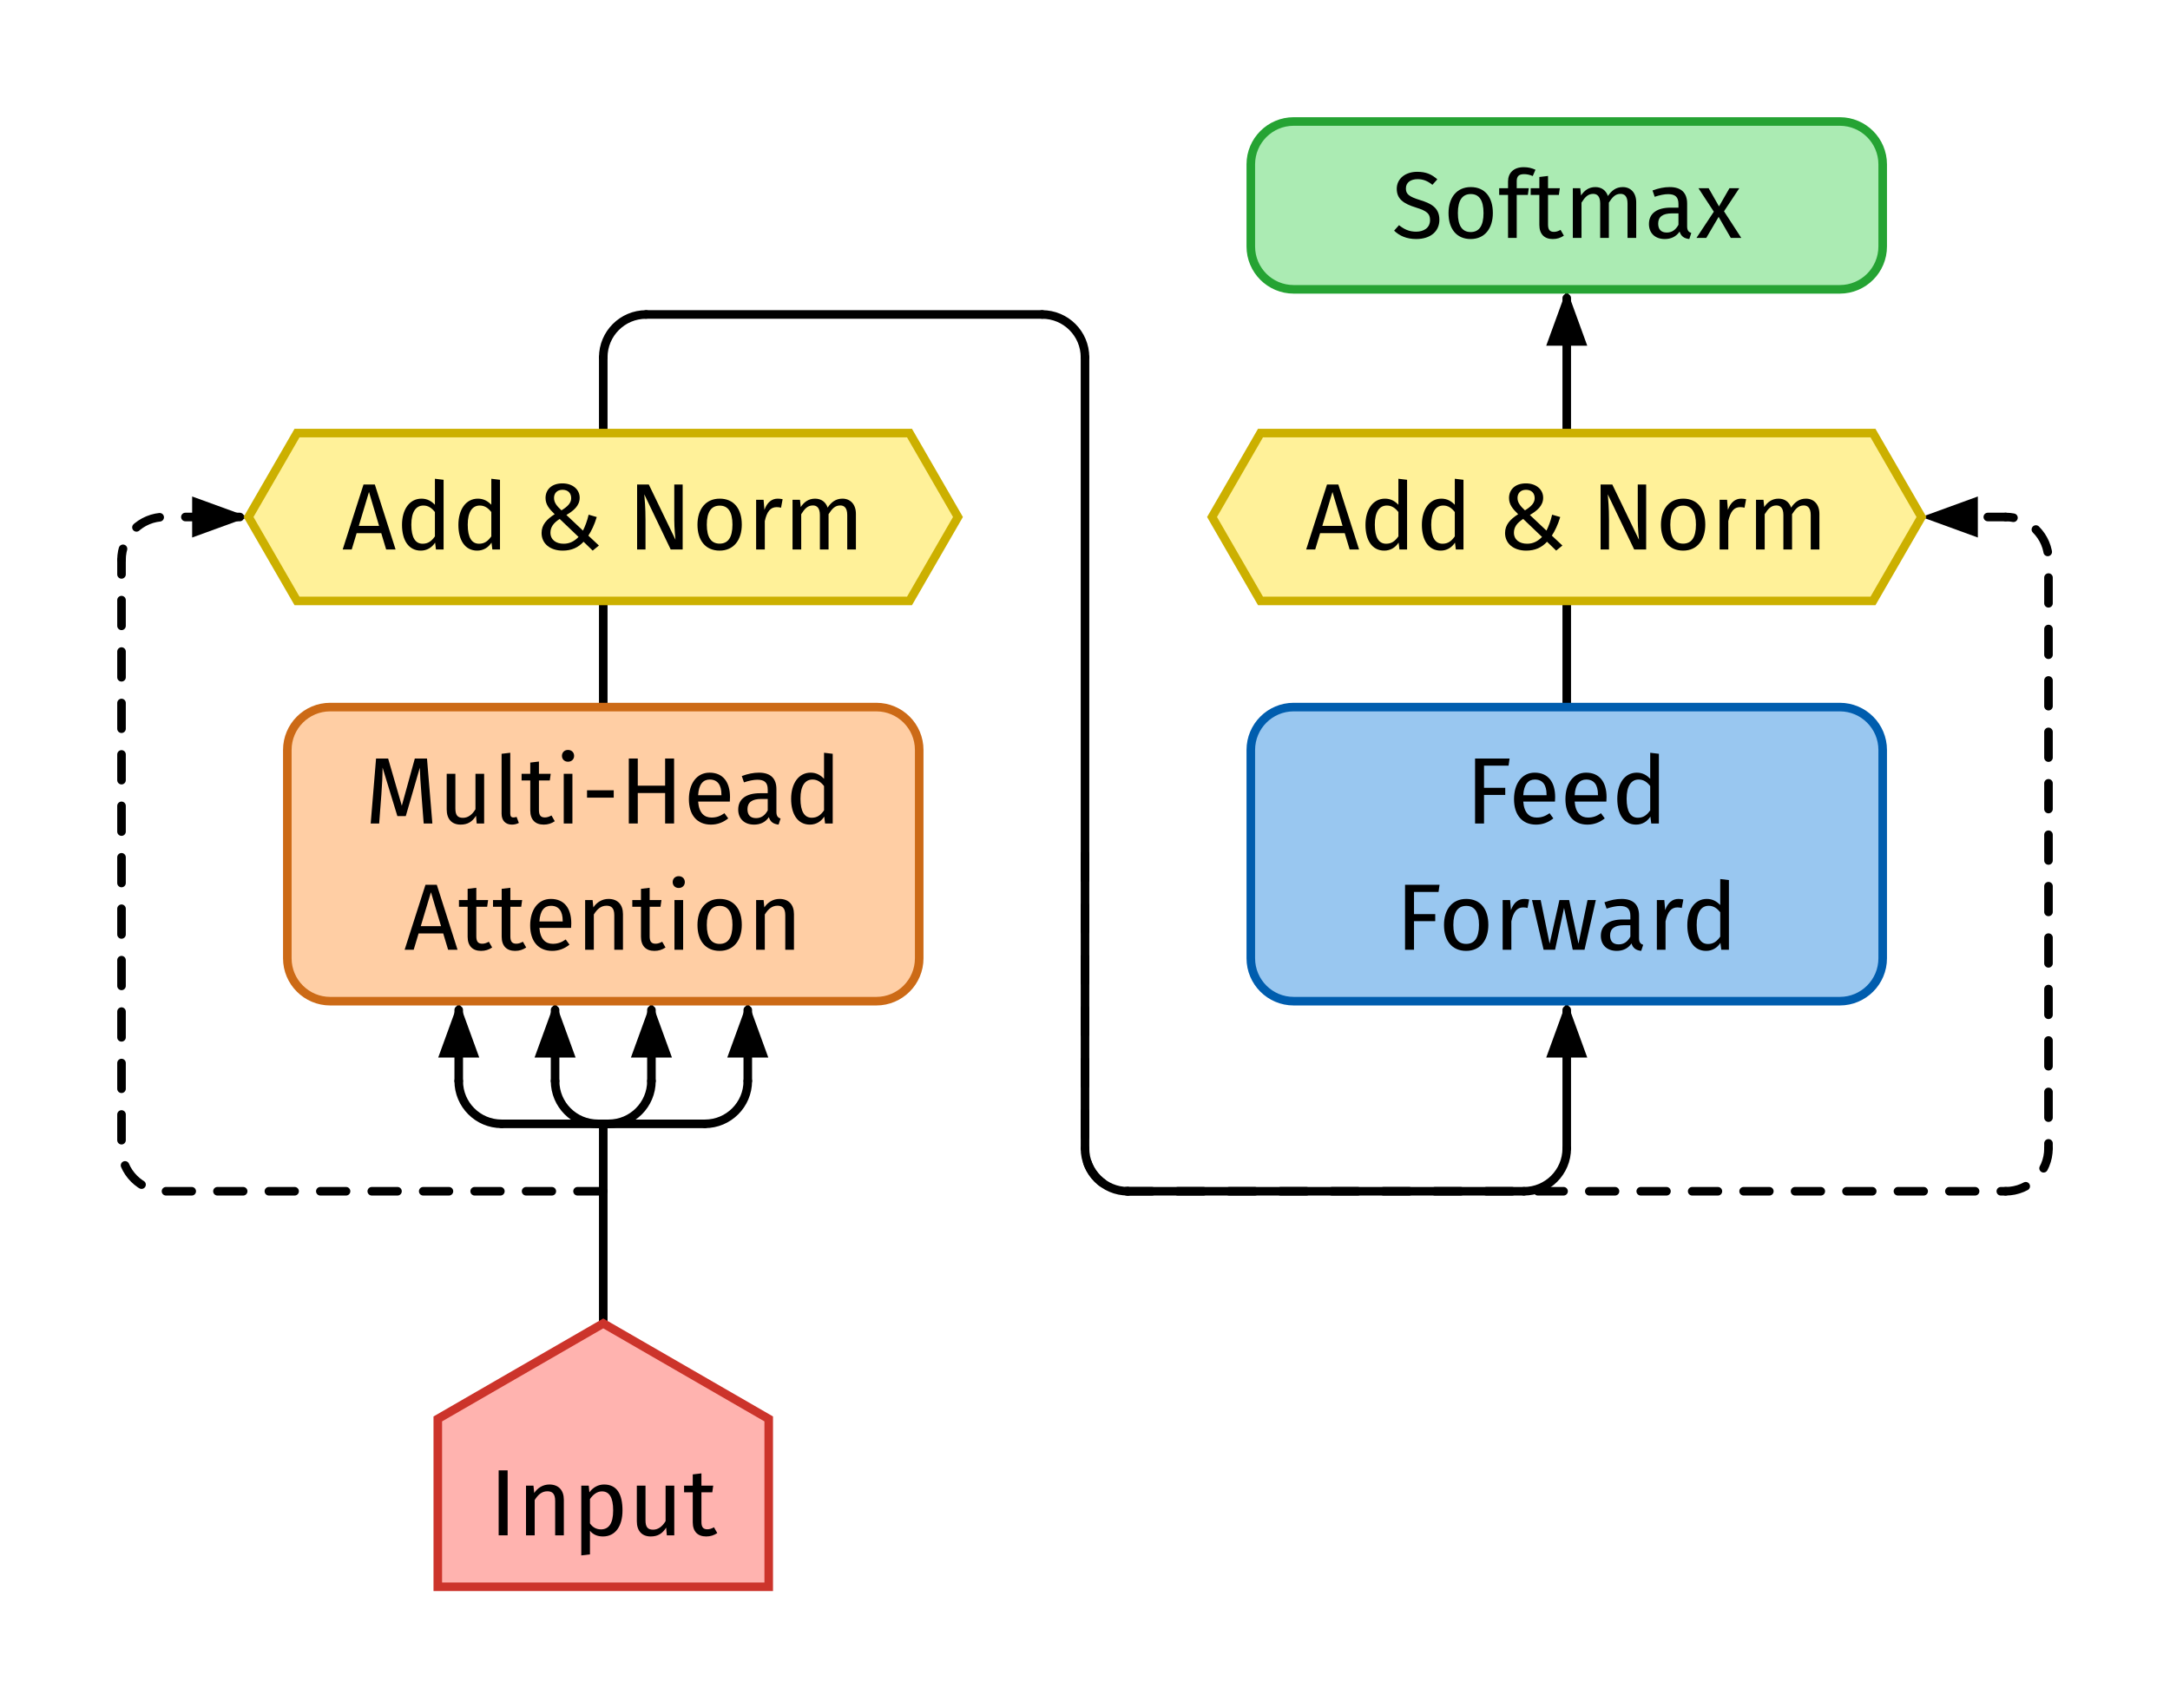 <svg class="typst-doc" viewBox="0 0 253.102 199.273" width="253.102pt" height="199.273pt" xmlns="http://www.w3.org/2000/svg" xmlns:xlink="http://www.w3.org/1999/xlink" xmlns:h5="http://www.w3.org/1999/xhtml">
    <path class="typst-shape" fill="#ffffff" fill-rule="nonzero" d="M 0 0 L 0 199.273 L 253.102 199.273 L 253.102 0 Z "/>
    <g>
        <g transform="translate(14.173 14.173)">
            <g class="typst-group">
                <g>
                    <g transform="translate(0 0)">
                        <g class="typst-group">
                            <g>
                                <g transform="translate(56.189 55.925)">
                                    <path class="typst-shape" fill="none" stroke="#000000" stroke-width="1" stroke-linecap="round" stroke-linejoin="miter" stroke-miterlimit="4" d="M 0 0 C 0 0 0 12.384 0 12.384 "/>
                                </g>
                                <g transform="translate(39.332 111.925)">
                                    <path class="typst-shape" fill="none" stroke="#000000" stroke-width="1" stroke-linecap="round" stroke-linejoin="miter" stroke-miterlimit="4" d="M 5 5 C 2.239 5 0 2.761 0 0 "/>
                                </g>
                                <g transform="translate(44.332 116.925)">
                                    <path class="typst-shape" fill="none" stroke="#000000" stroke-width="1" stroke-linecap="round" stroke-linejoin="miter" stroke-miterlimit="4" d="M 11.857 0 C 11.857 0 0 0 0 0 "/>
                                </g>
                                <g transform="translate(39.332 103.641)">
                                    <path class="typst-shape" fill="none" stroke="#000000" stroke-width="1" stroke-linecap="round" stroke-linejoin="miter" stroke-miterlimit="4" d="M 0 8.284 C 0 8.284 0 0 0 0 "/>
                                </g>
                                <g transform="translate(36.938 102.617)">
                                    <path class="typst-shape" fill="#000000" fill-rule="nonzero" d="M 4.788 6.578 C 4.788 6.578 2.394 0 2.394 0 C 2.394 0 0 6.578 0 6.578 "/>
                                </g>
                                <g transform="translate(50.57 111.925)">
                                    <path class="typst-shape" fill="none" stroke="#000000" stroke-width="1" stroke-linecap="round" stroke-linejoin="miter" stroke-miterlimit="4" d="M 5 5 C 2.239 5 0 2.761 0 0 "/>
                                </g>
                                <g transform="translate(55.57 116.925)">
                                    <path class="typst-shape" fill="none" stroke="#000000" stroke-width="1" stroke-linecap="round" stroke-linejoin="miter" stroke-miterlimit="4" d="M 0.619 0 C 0.619 0 0 0 0 0 "/>
                                </g>
                                <g transform="translate(50.57 103.641)">
                                    <path class="typst-shape" fill="none" stroke="#000000" stroke-width="1" stroke-linecap="round" stroke-linejoin="miter" stroke-miterlimit="4" d="M 0 8.284 C 0 8.284 0 0 0 0 "/>
                                </g>
                                <g transform="translate(48.176 102.617)">
                                    <path class="typst-shape" fill="#000000" fill-rule="nonzero" d="M 4.788 6.578 C 4.788 6.578 2.394 0 2.394 0 C 2.394 0 0 6.578 0 6.578 "/>
                                </g>
                                <g transform="translate(56.808 111.925)">
                                    <path class="typst-shape" fill="none" stroke="#000000" stroke-width="1" stroke-linecap="round" stroke-linejoin="miter" stroke-miterlimit="4" d="M 0 5 C 2.761 5 5 2.761 5 0 "/>
                                </g>
                                <g transform="translate(56.189 116.925)">
                                    <path class="typst-shape" fill="none" stroke="#000000" stroke-width="1" stroke-linecap="round" stroke-linejoin="miter" stroke-miterlimit="4" d="M 0 0 C 0 0 0.619 0 0.619 0 "/>
                                </g>
                                <g transform="translate(61.808 103.641)">
                                    <path class="typst-shape" fill="none" stroke="#000000" stroke-width="1" stroke-linecap="round" stroke-linejoin="miter" stroke-miterlimit="4" d="M 0 8.284 C 0 8.284 0 0 0 0 "/>
                                </g>
                                <g transform="translate(59.414 102.617)">
                                    <path class="typst-shape" fill="#000000" fill-rule="nonzero" d="M 4.788 6.578 C 4.788 6.578 2.394 0 2.394 0 C 2.394 0 0 6.578 0 6.578 "/>
                                </g>
                                <g transform="translate(68.046 111.925)">
                                    <path class="typst-shape" fill="none" stroke="#000000" stroke-width="1" stroke-linecap="round" stroke-linejoin="miter" stroke-miterlimit="4" d="M 0 5 C 2.761 5 5 2.761 5 0 "/>
                                </g>
                                <g transform="translate(56.189 116.925)">
                                    <path class="typst-shape" fill="none" stroke="#000000" stroke-width="1" stroke-linecap="round" stroke-linejoin="miter" stroke-miterlimit="4" d="M 0 0 C 0 0 11.857 0 11.857 0 "/>
                                </g>
                                <g transform="translate(73.046 103.641)">
                                    <path class="typst-shape" fill="none" stroke="#000000" stroke-width="1" stroke-linecap="round" stroke-linejoin="miter" stroke-miterlimit="4" d="M 0 8.284 C 0 8.284 0 0 0 0 "/>
                                </g>
                                <g transform="translate(70.652 102.617)">
                                    <path class="typst-shape" fill="#000000" fill-rule="nonzero" d="M 4.788 6.578 C 4.788 6.578 2.394 0 2.394 0 C 2.394 0 0 6.578 0 6.578 "/>
                                </g>
                                <g transform="translate(56.189 116.925)">
                                    <path class="typst-shape" fill="none" stroke="#000000" stroke-width="1" stroke-linecap="round" stroke-linejoin="miter" stroke-miterlimit="4" d="M 0 0 C 0 0 0 23.28 0 23.28 "/>
                                </g>
                                <g transform="translate(0 119.79)">
                                    <path class="typst-shape" fill="none" stroke="#000000" stroke-width="1" stroke-linecap="round" stroke-linejoin="miter" stroke-miterlimit="4" stroke-dashoffset="51.189" stroke-dasharray="3 3" d="M 5 5 C 2.239 5 0 2.761 0 0 "/>
                                </g>
                                <g transform="translate(5 124.79)">
                                    <path class="typst-shape" fill="none" stroke="#000000" stroke-width="1" stroke-linecap="round" stroke-linejoin="miter" stroke-miterlimit="4" stroke-dashoffset="0" stroke-dasharray="3 3" d="M 51.189 0 C 51.189 0 0 0 0 0 "/>
                                </g>
                                <g transform="translate(0 46.136)">
                                    <path class="typst-shape" fill="none" stroke="#000000" stroke-width="1" stroke-linecap="round" stroke-linejoin="miter" stroke-miterlimit="4" stroke-dashoffset="127.697" stroke-dasharray="3 3" d="M 0 5 C 0 3.674 0.527 2.402 1.464 1.464 C 1.464 1.464 1.464 1.464 1.464 1.464 C 2.402 0.527 3.674 0 5 0 "/>
                                </g>
                                <g transform="translate(0 51.136)">
                                    <path class="typst-shape" fill="none" stroke="#000000" stroke-width="1" stroke-linecap="round" stroke-linejoin="miter" stroke-miterlimit="4" stroke-dashoffset="59.043" stroke-dasharray="3 3" d="M 0 68.654 C 0 68.654 0 0 0 0 "/>
                                </g>
                                <g transform="translate(5 46.136)">
                                    <path class="typst-shape" fill="none" stroke="#000000" stroke-width="1" stroke-linecap="round" stroke-linejoin="miter" stroke-miterlimit="4" stroke-dashoffset="135.551" stroke-dasharray="3 3" d="M 0 0 C 0 0 8.794 0 8.794 0 "/>
                                </g>
                                <g transform="translate(8.239 43.742)">
                                    <path class="typst-shape" fill="#000000" fill-rule="nonzero" d="M 0 4.788 C 0 4.788 6.578 2.394 6.578 2.394 C 6.578 2.394 0 0 0 0 "/>
                                </g>
                                <g transform="translate(56.189 22.511)">
                                    <path class="typst-shape" fill="none" stroke="#000000" stroke-width="1" stroke-linecap="round" stroke-linejoin="miter" stroke-miterlimit="4" d="M 0 5 C 0 2.239 2.239 0 5 0 "/>
                                </g>
                                <g transform="translate(56.189 27.511)">
                                    <path class="typst-shape" fill="none" stroke="#000000" stroke-width="1" stroke-linecap="round" stroke-linejoin="miter" stroke-miterlimit="4" d="M 0 8.836 C 0 8.836 0 0 0 0 "/>
                                </g>
                                <g transform="translate(107.378 22.511)">
                                    <path class="typst-shape" fill="none" stroke="#000000" stroke-width="1" stroke-linecap="round" stroke-linejoin="miter" stroke-miterlimit="4" d="M 0 0 C 2.761 0 5 2.239 5 5 "/>
                                </g>
                                <g transform="translate(61.189 22.511)">
                                    <path class="typst-shape" fill="none" stroke="#000000" stroke-width="1" stroke-linecap="round" stroke-linejoin="miter" stroke-miterlimit="4" d="M 0 0 C 0 0 46.189 0 46.189 0 "/>
                                </g>
                                <g transform="translate(112.378 119.79)">
                                    <path class="typst-shape" fill="none" stroke="#000000" stroke-width="1" stroke-linecap="round" stroke-linejoin="miter" stroke-miterlimit="4" d="M 0 0 C 0 2.761 2.239 5 5 5 "/>
                                </g>
                                <g transform="translate(112.378 27.511)">
                                    <path class="typst-shape" fill="none" stroke="#000000" stroke-width="1" stroke-linecap="round" stroke-linejoin="miter" stroke-miterlimit="4" d="M 0 0 C 0 0 0 92.28 0 92.28 "/>
                                </g>
                                <g transform="translate(163.567 119.79)">
                                    <path class="typst-shape" fill="none" stroke="#000000" stroke-width="1" stroke-linecap="round" stroke-linejoin="miter" stroke-miterlimit="4" d="M 0 5 C 2.761 5 5 2.761 5 0 "/>
                                </g>
                                <g transform="translate(117.378 124.79)">
                                    <path class="typst-shape" fill="none" stroke="#000000" stroke-width="1" stroke-linecap="round" stroke-linejoin="miter" stroke-miterlimit="4" d="M 0 0 C 0 0 46.189 0 46.189 0 "/>
                                </g>
                                <g transform="translate(168.567 103.641)">
                                    <path class="typst-shape" fill="none" stroke="#000000" stroke-width="1" stroke-linecap="round" stroke-linejoin="miter" stroke-miterlimit="4" d="M 0 16.15 C 0 16.15 0 0 0 0 "/>
                                </g>
                                <g transform="translate(166.173 102.617)">
                                    <path class="typst-shape" fill="#000000" fill-rule="nonzero" d="M 4.788 6.578 C 4.788 6.578 2.394 0 2.394 0 C 2.394 0 0 6.578 0 6.578 "/>
                                </g>
                                <g transform="translate(112.378 119.79)">
                                    <path class="typst-shape" fill="none" stroke="#000000" stroke-width="1" stroke-linecap="round" stroke-linejoin="miter" stroke-miterlimit="4" stroke-dashoffset="34.327" stroke-dasharray="3 3" d="M 0 0 C 0 2.761 2.239 5 5 5 "/>
                                </g>
                                <g transform="translate(112.378 85.463)">
                                    <path class="typst-shape" fill="none" stroke="#000000" stroke-width="1" stroke-linecap="round" stroke-linejoin="miter" stroke-miterlimit="4" stroke-dashoffset="0" stroke-dasharray="3 3" d="M 0 0 C 0 0 0 34.327 0 34.327 "/>
                                </g>
                                <g transform="translate(219.756 119.79)">
                                    <path class="typst-shape" fill="none" stroke="#000000" stroke-width="1" stroke-linecap="round" stroke-linejoin="miter" stroke-miterlimit="4" stroke-dashoffset="144.559" stroke-dasharray="3 3" d="M 0 5 C 2.761 5 5 2.761 5 0 "/>
                                </g>
                                <g transform="translate(117.378 124.79)">
                                    <path class="typst-shape" fill="none" stroke="#000000" stroke-width="1" stroke-linecap="round" stroke-linejoin="miter" stroke-miterlimit="4" stroke-dashoffset="42.181" stroke-dasharray="3 3" d="M 0 0 C 0 0 102.378 0 102.378 0 "/>
                                </g>
                                <g transform="translate(219.756 46.136)">
                                    <path class="typst-shape" fill="none" stroke="#000000" stroke-width="1" stroke-linecap="round" stroke-linejoin="miter" stroke-miterlimit="4" stroke-dashoffset="221.068" stroke-dasharray="3 3" d="M 5 5 C 5 2.239 2.761 0 0 0 "/>
                                </g>
                                <g transform="translate(224.756 51.136)">
                                    <path class="typst-shape" fill="none" stroke="#000000" stroke-width="1" stroke-linecap="round" stroke-linejoin="miter" stroke-miterlimit="4" stroke-dashoffset="152.413" stroke-dasharray="3 3" d="M 0 68.654 C 0 68.654 0 0 0 0 "/>
                                </g>
                                <g transform="translate(210.962 46.136)">
                                    <path class="typst-shape" fill="none" stroke="#000000" stroke-width="1" stroke-linecap="round" stroke-linejoin="miter" stroke-miterlimit="4" stroke-dashoffset="228.922" stroke-dasharray="3 3" d="M 8.794 0 C 8.794 0 0 0 0 0 "/>
                                </g>
                                <g transform="translate(209.939 43.742)">
                                    <path class="typst-shape" fill="#000000" fill-rule="nonzero" d="M 6.578 0 C 6.578 0 0 2.394 0 2.394 C 0 2.394 6.578 4.788 6.578 4.788 "/>
                                </g>
                                <g transform="translate(168.567 20.602)">
                                    <path class="typst-shape" fill="none" stroke="#000000" stroke-width="1" stroke-linecap="round" stroke-linejoin="miter" stroke-miterlimit="4" d="M 0 0 C 0 0 0 15.744 0 15.744 "/>
                                </g>
                                <g transform="translate(166.173 19.579)">
                                    <path class="typst-shape" fill="#000000" fill-rule="nonzero" d="M 0 6.578 C 0 6.578 2.394 0 2.394 0 C 2.394 0 4.788 6.578 4.788 6.578 "/>
                                </g>
                                <g transform="translate(168.567 55.925)">
                                    <path class="typst-shape" fill="none" stroke="#000000" stroke-width="1" stroke-linecap="round" stroke-linejoin="miter" stroke-miterlimit="4" d="M 0 0 C 0 0 0 12.384 0 12.384 "/>
                                </g>
                                <g transform="translate(14.817 36.346)">
                                    <path class="typst-shape" fill="#fff199" fill-rule="nonzero" stroke="#ccb000" stroke-width="1" stroke-linecap="butt" stroke-linejoin="miter" stroke-miterlimit="4" d="M 77.092 19.579 C 77.092 19.579 82.744 9.79 82.744 9.79 C 82.744 9.79 77.092 0 77.092 0 C 77.092 0 5.652 0 5.652 0 C 5.652 0 0 9.79 0 9.79 C 0 9.79 5.652 19.579 5.652 19.579 C 5.652 19.579 5.652 19.579 5.652 19.579 C 5.652 19.579 77.092 19.579 77.092 19.579 C 77.092 19.579 77.092 19.579 77.092 19.579 Z "/>
                                </g>
                                <g transform="translate(25.339 42.346)">
                                    <g class="typst-group">
                                        <g>
                                            <g transform="translate(0 0)">
                                                <g class="typst-group">
                                                    <g>
                                                        <g transform="translate(0 0)">
                                                            <g class="typst-group">
                                                                <g>
                                                                    <g transform="translate(0.391 7.579)">
                                                                        <g class="typst-text" transform="scale(1, -1)">
                                                                            <use xlink:href="#g9720B2EDC03D59EE099D6647ABD7FC84" x="0" fill="#000000" fill-rule="nonzero"/>
                                                                            <use xlink:href="#gE14CA8A5BFE63036A56A1AAD9E772DB8" x="6.303" fill="#000000" fill-rule="nonzero"/>
                                                                            <use xlink:href="#gE14CA8A5BFE63036A56A1AAD9E772DB8" x="12.881" fill="#000000" fill-rule="nonzero"/>
                                                                            <use xlink:href="#gF9E7AED213AA75013828AC9BF53BF0D1" x="22.374" fill="#000000" fill-rule="nonzero"/>
                                                                            <use xlink:href="#g8CE01C4F405ADD323F8397C0713A6EBE" x="33.308" fill="#000000" fill-rule="nonzero"/>
                                                                            <use xlink:href="#gA844646DDD7D0CA7547811232615A905" x="40.821" fill="#000000" fill-rule="nonzero"/>
                                                                            <use xlink:href="#g9306FD1BD243930D393C80868F202416" x="47.245" fill="#000000" fill-rule="nonzero"/>
                                                                            <use xlink:href="#g34343F52C3267DC5378CED6C96F724E2" x="51.491" fill="#000000" fill-rule="nonzero"/>
                                                                        </g>
                                                                    </g>
                                                                </g>
                                                            </g>
                                                        </g>
                                                    </g>
                                                </g>
                                            </g>
                                        </g>
                                    </g>
                                </g>
                                <g transform="translate(19.339 68.309)">
                                    <path class="typst-shape" fill="#ffcea4" fill-rule="nonzero" stroke="#cc6a16" stroke-width="1" stroke-linecap="butt" stroke-linejoin="miter" stroke-miterlimit="4" d="M 5 0 C 2.241 0 0 2.241 0 5 C 0 5 0 5 0 5 C 0 5 0 29.308 0 29.308 C 0 29.308 0 29.308 0 29.308 C 0 32.067 2.241 34.308 5 34.308 C 5 34.308 5 34.308 5 34.308 C 5 34.308 68.701 34.308 68.701 34.308 C 68.701 34.308 68.701 34.308 68.701 34.308 C 71.46 34.308 73.701 32.067 73.701 29.308 C 73.701 29.308 73.701 29.308 73.701 29.308 C 73.701 29.308 73.701 5 73.701 5 C 73.701 5 73.701 5 73.701 5 C 73.701 2.241 71.46 0 68.701 0 C 68.701 0 68.701 0 68.701 0 C 68.701 0 5 0 5 0 C 5 0 5 0 5 0 Z "/>
                                </g>
                                <g transform="translate(25.339 74.309)">
                                    <g class="typst-group">
                                        <g>
                                            <g transform="translate(0 0)">
                                                <g class="typst-group">
                                                    <g>
                                                        <g transform="translate(0 0)">
                                                            <g class="typst-group">
                                                                <g>
                                                                    <g transform="translate(3.042 7.579)">
                                                                        <g class="typst-text" transform="scale(1, -1)">
                                                                            <use xlink:href="#g8A11FAC146229AEE015CAC921F5DDD1A" x="0" fill="#000000" fill-rule="nonzero"/>
                                                                            <use xlink:href="#g6D6895DDA0E5D49E9B03212B87126DD0" x="8.558" fill="#000000" fill-rule="nonzero"/>
                                                                            <use xlink:href="#g2A271329B66F147CB5AA6679A60C3C33" x="14.96" fill="#000000" fill-rule="nonzero"/>
                                                                            <use xlink:href="#gF6A6A6280525C0F5021A55F3617DCC8B" x="18.183" fill="#000000" fill-rule="nonzero"/>
                                                                            <use xlink:href="#g3D28043463C34B93E9E490E381CDA4BC" x="22.154" fill="#000000" fill-rule="nonzero"/>
                                                                            <use xlink:href="#gF6E5A007727FC2AA00FEF30C7A1112E" x="25.256" fill="#000000" fill-rule="nonzero"/>
                                                                            <use xlink:href="#g2B687C5F842E00BF250E3BBEA14B93AE" x="29.689" fill="#000000" fill-rule="nonzero"/>
                                                                            <use xlink:href="#g526D5E54B67A66907EAA06FA97396943" x="37.169" fill="#000000" fill-rule="nonzero"/>
                                                                            <use xlink:href="#g890C8C9A2CB1F726FE7E304DD19A7B06" x="43.054" fill="#000000" fill-rule="nonzero"/>
                                                                            <use xlink:href="#gE14CA8A5BFE63036A56A1AAD9E772DB8" x="49.038" fill="#000000" fill-rule="nonzero"/>
                                                                        </g>
                                                                    </g>
                                                                    <g transform="translate(7.618 22.308)">
                                                                        <g class="typst-text" transform="scale(1, -1)">
                                                                            <use xlink:href="#g9720B2EDC03D59EE099D6647ABD7FC84" x="0" fill="#000000" fill-rule="nonzero"/>
                                                                            <use xlink:href="#gF6A6A6280525C0F5021A55F3617DCC8B" x="6.303" fill="#000000" fill-rule="nonzero"/>
                                                                            <use xlink:href="#gF6A6A6280525C0F5021A55F3617DCC8B" x="10.274" fill="#000000" fill-rule="nonzero"/>
                                                                            <use xlink:href="#g526D5E54B67A66907EAA06FA97396943" x="14.08" fill="#000000" fill-rule="nonzero"/>
                                                                            <use xlink:href="#gAA7C19AAF5B3F6C73001CF7822315201" x="20.075" fill="#000000" fill-rule="nonzero"/>
                                                                            <use xlink:href="#gF6A6A6280525C0F5021A55F3617DCC8B" x="26.521" fill="#000000" fill-rule="nonzero"/>
                                                                            <use xlink:href="#g3D28043463C34B93E9E490E381CDA4BC" x="30.492" fill="#000000" fill-rule="nonzero"/>
                                                                            <use xlink:href="#gA844646DDD7D0CA7547811232615A905" x="33.594" fill="#000000" fill-rule="nonzero"/>
                                                                            <use xlink:href="#gAA7C19AAF5B3F6C73001CF7822315201" x="40.018" fill="#000000" fill-rule="nonzero"/>
                                                                        </g>
                                                                    </g>
                                                                </g>
                                                            </g>
                                                        </g>
                                                    </g>
                                                </g>
                                            </g>
                                        </g>
                                    </g>
                                </g>
                                <g transform="translate(36.89 140.205)">
                                    <path class="typst-shape" fill="#ffb3af" fill-rule="nonzero" stroke="#cc342b" stroke-width="1" stroke-linecap="butt" stroke-linejoin="miter" stroke-miterlimit="4" d="M 0 30.721 C 0 30.721 0 11.142 0 11.142 C 0 11.142 19.299 0 19.299 0 C 19.299 0 38.598 11.142 38.598 11.142 C 38.598 11.142 38.598 30.721 38.598 30.721 C 38.598 30.721 38.598 30.721 38.598 30.721 C 38.598 30.721 0 30.721 0 30.721 C 0 30.721 0 30.721 0 30.721 Z "/>
                                </g>
                                <g transform="translate(42.89 157.347)">
                                    <g class="typst-group">
                                        <g>
                                            <g transform="translate(0 0)">
                                                <g class="typst-group">
                                                    <g>
                                                        <g transform="translate(0 0)">
                                                            <g class="typst-group">
                                                                <g>
                                                                    <g transform="translate(-0 7.579)">
                                                                        <g class="typst-text" transform="scale(1, -1)">
                                                                            <use xlink:href="#g39E04F16650712C136C76AE689989094" x="0" fill="#000000" fill-rule="nonzero"/>
                                                                            <use xlink:href="#gAA7C19AAF5B3F6C73001CF7822315201" x="3.245" fill="#000000" fill-rule="nonzero"/>
                                                                            <use xlink:href="#g80BDDF2018B9DDF5C437ADB1ECC35FF7" x="9.691" fill="#000000" fill-rule="nonzero"/>
                                                                            <use xlink:href="#g6D6895DDA0E5D49E9B03212B87126DD0" x="16.225" fill="#000000" fill-rule="nonzero"/>
                                                                            <use xlink:href="#gF6A6A6280525C0F5021A55F3617DCC8B" x="22.627" fill="#000000" fill-rule="nonzero"/>
                                                                        </g>
                                                                    </g>
                                                                </g>
                                                            </g>
                                                        </g>
                                                    </g>
                                                </g>
                                            </g>
                                        </g>
                                    </g>
                                </g>
                                <g transform="translate(131.717 0)">
                                    <path class="typst-shape" fill="#abebb3" fill-rule="nonzero" stroke="#25a333" stroke-width="1" stroke-linecap="butt" stroke-linejoin="miter" stroke-miterlimit="4" d="M 5 0 C 2.241 0 0 2.241 0 5 C 0 5 0 5 0 5 C 0 5 0 14.579 0 14.579 C 0 14.579 0 14.579 0 14.579 C 0 17.338 2.241 19.579 5 19.579 C 5 19.579 5 19.579 5 19.579 C 5 19.579 68.701 19.579 68.701 19.579 C 68.701 19.579 68.701 19.579 68.701 19.579 C 71.46 19.579 73.701 17.338 73.701 14.579 C 73.701 14.579 73.701 14.579 73.701 14.579 C 73.701 14.579 73.701 5 73.701 5 C 73.701 5 73.701 5 73.701 5 C 73.701 2.241 71.46 0 68.701 0 C 68.701 0 68.701 0 68.701 0 C 68.701 0 5 0 5 0 C 5 0 5 0 5 0 Z "/>
                                </g>
                                <g transform="translate(137.717 6)">
                                    <g class="typst-group">
                                        <g>
                                            <g transform="translate(0 0)">
                                                <g class="typst-group">
                                                    <g>
                                                        <g transform="translate(0 0)">
                                                            <g class="typst-group">
                                                                <g>
                                                                    <g transform="translate(10.44 7.579)">
                                                                        <g class="typst-text" transform="scale(1, -1)">
                                                                            <use xlink:href="#g3AF139B3CAA5E1B18233255C5FAD5CFE" x="0" fill="#000000" fill-rule="nonzero"/>
                                                                            <use xlink:href="#gA844646DDD7D0CA7547811232615A905" x="5.995" fill="#000000" fill-rule="nonzero"/>
                                                                            <use xlink:href="#gC3B9692137CCF9717C3AED50A2E2BB72" x="12.419" fill="#000000" fill-rule="nonzero"/>
                                                                            <use xlink:href="#gF6A6A6280525C0F5021A55F3617DCC8B" x="16.104" fill="#000000" fill-rule="nonzero"/>
                                                                            <use xlink:href="#g34343F52C3267DC5378CED6C96F724E2" x="20.075" fill="#000000" fill-rule="nonzero"/>
                                                                            <use xlink:href="#g890C8C9A2CB1F726FE7E304DD19A7B06" x="29.502" fill="#000000" fill-rule="nonzero"/>
                                                                            <use xlink:href="#gE116AAD156528598CC6D5FF42DA8BBC5" x="35.486" fill="#000000" fill-rule="nonzero"/>
                                                                        </g>
                                                                    </g>
                                                                </g>
                                                            </g>
                                                        </g>
                                                    </g>
                                                </g>
                                            </g>
                                        </g>
                                    </g>
                                </g>
                                <g transform="translate(127.195 36.346)">
                                    <path class="typst-shape" fill="#fff199" fill-rule="nonzero" stroke="#ccb000" stroke-width="1" stroke-linecap="butt" stroke-linejoin="miter" stroke-miterlimit="4" d="M 77.092 19.579 C 77.092 19.579 82.744 9.79 82.744 9.79 C 82.744 9.79 77.092 0 77.092 0 C 77.092 0 5.652 0 5.652 0 C 5.652 0 0 9.79 0 9.79 C 0 9.79 5.652 19.579 5.652 19.579 C 5.652 19.579 5.652 19.579 5.652 19.579 C 5.652 19.579 77.092 19.579 77.092 19.579 C 77.092 19.579 77.092 19.579 77.092 19.579 Z "/>
                                </g>
                                <g transform="translate(137.717 42.346)">
                                    <g class="typst-group">
                                        <g>
                                            <g transform="translate(0 0)">
                                                <g class="typst-group">
                                                    <g>
                                                        <g transform="translate(0 0)">
                                                            <g class="typst-group">
                                                                <g>
                                                                    <g transform="translate(0.391 7.579)">
                                                                        <g class="typst-text" transform="scale(1, -1)">
                                                                            <use xlink:href="#g9720B2EDC03D59EE099D6647ABD7FC84" x="0" fill="#000000" fill-rule="nonzero"/>
                                                                            <use xlink:href="#gE14CA8A5BFE63036A56A1AAD9E772DB8" x="6.303" fill="#000000" fill-rule="nonzero"/>
                                                                            <use xlink:href="#gE14CA8A5BFE63036A56A1AAD9E772DB8" x="12.881" fill="#000000" fill-rule="nonzero"/>
                                                                            <use xlink:href="#gF9E7AED213AA75013828AC9BF53BF0D1" x="22.374" fill="#000000" fill-rule="nonzero"/>
                                                                            <use xlink:href="#g8CE01C4F405ADD323F8397C0713A6EBE" x="33.308" fill="#000000" fill-rule="nonzero"/>
                                                                            <use xlink:href="#gA844646DDD7D0CA7547811232615A905" x="40.821" fill="#000000" fill-rule="nonzero"/>
                                                                            <use xlink:href="#g9306FD1BD243930D393C80868F202416" x="47.245" fill="#000000" fill-rule="nonzero"/>
                                                                            <use xlink:href="#g34343F52C3267DC5378CED6C96F724E2" x="51.491" fill="#000000" fill-rule="nonzero"/>
                                                                        </g>
                                                                    </g>
                                                                </g>
                                                            </g>
                                                        </g>
                                                    </g>
                                                </g>
                                            </g>
                                        </g>
                                    </g>
                                </g>
                                <g transform="translate(131.717 68.309)">
                                    <path class="typst-shape" fill="#99c7f0" fill-rule="nonzero" stroke="#005dae" stroke-width="1" stroke-linecap="butt" stroke-linejoin="miter" stroke-miterlimit="4" d="M 5 0 C 2.241 0 0 2.241 0 5 C 0 5 0 5 0 5 C 0 5 0 29.308 0 29.308 C 0 29.308 0 29.308 0 29.308 C 0 32.067 2.241 34.308 5 34.308 C 5 34.308 5 34.308 5 34.308 C 5 34.308 68.701 34.308 68.701 34.308 C 68.701 34.308 68.701 34.308 68.701 34.308 C 71.46 34.308 73.701 32.067 73.701 29.308 C 73.701 29.308 73.701 29.308 73.701 29.308 C 73.701 29.308 73.701 5 73.701 5 C 73.701 5 73.701 5 73.701 5 C 73.701 2.241 71.46 0 68.701 0 C 68.701 0 68.701 0 68.701 0 C 68.701 0 5 0 5 0 C 5 0 5 0 5 0 Z "/>
                                </g>
                                <g transform="translate(137.717 74.309)">
                                    <g class="typst-group">
                                        <g>
                                            <g transform="translate(0 0)">
                                                <g class="typst-group">
                                                    <g>
                                                        <g transform="translate(0 0)">
                                                            <g class="typst-group">
                                                                <g>
                                                                    <g transform="translate(19.058 7.579)">
                                                                        <g class="typst-text" transform="scale(1, -1)">
                                                                            <use xlink:href="#g8A29E8F8AB020939929FC8B84CBBA8E2" x="0" fill="#000000" fill-rule="nonzero"/>
                                                                            <use xlink:href="#g526D5E54B67A66907EAA06FA97396943" x="5.016" fill="#000000" fill-rule="nonzero"/>
                                                                            <use xlink:href="#g526D5E54B67A66907EAA06FA97396943" x="11.011" fill="#000000" fill-rule="nonzero"/>
                                                                            <use xlink:href="#gE14CA8A5BFE63036A56A1AAD9E772DB8" x="17.006" fill="#000000" fill-rule="nonzero"/>
                                                                        </g>
                                                                    </g>
                                                                    <g transform="translate(10.891 22.308)">
                                                                        <g class="typst-text" transform="scale(1, -1)">
                                                                            <use xlink:href="#g8A29E8F8AB020939929FC8B84CBBA8E2" x="0" fill="#000000" fill-rule="nonzero"/>
                                                                            <use xlink:href="#gA844646DDD7D0CA7547811232615A905" x="5.016" fill="#000000" fill-rule="nonzero"/>
                                                                            <use xlink:href="#g9306FD1BD243930D393C80868F202416" x="11.44" fill="#000000" fill-rule="nonzero"/>
                                                                            <use xlink:href="#g7D90E28BBF34C67CAFEE71AF298A1879" x="15.686" fill="#000000" fill-rule="nonzero"/>
                                                                            <use xlink:href="#g890C8C9A2CB1F726FE7E304DD19A7B06" x="23.441" fill="#000000" fill-rule="nonzero"/>
                                                                            <use xlink:href="#g9306FD1BD243930D393C80868F202416" x="29.425" fill="#000000" fill-rule="nonzero"/>
                                                                            <use xlink:href="#gE14CA8A5BFE63036A56A1AAD9E772DB8" x="33.341" fill="#000000" fill-rule="nonzero"/>
                                                                        </g>
                                                                    </g>
                                                                </g>
                                                            </g>
                                                        </g>
                                                    </g>
                                                </g>
                                            </g>
                                        </g>
                                    </g>
                                </g>
                            </g>
                        </g>
                    </g>
                </g>
            </g>
        </g>
    </g>
    <defs id="glyph">
        <symbol id="g9720B2EDC03D59EE099D6647ABD7FC84" overflow="visible">
            <path d="M 5.137 0 L 6.237 0 L 3.817 7.579 L 2.497 7.579 L 0.066 0 L 1.122 0 L 1.694 1.903 L 4.565 1.903 Z M 1.947 2.75 L 3.135 6.71 L 4.312 2.75 Z "/>
        </symbol>
        <symbol id="gE14CA8A5BFE63036A56A1AAD9E772DB8" overflow="visible">
            <path d="M 4.521 8.25 L 4.521 5.214 C 4.136 5.621 3.641 5.929 2.959 5.929 C 1.54 5.929 0.682 4.642 0.682 2.871 C 0.682 1.067 1.463 -0.132 2.871 -0.132 C 3.586 -0.132 4.169 0.22 4.543 0.803 L 4.642 0 L 5.533 0 L 5.533 8.129 Z M 3.091 0.671 C 2.255 0.671 1.771 1.364 1.771 2.893 C 1.771 4.4 2.31 5.126 3.179 5.126 C 3.751 5.126 4.158 4.829 4.521 4.367 L 4.521 1.529 C 4.136 0.99 3.74 0.671 3.091 0.671 Z "/>
        </symbol>
        <symbol id="gF9E7AED213AA75013828AC9BF53BF0D1" overflow="visible">
            <path d="M 3.322 7.711 C 2.046 7.711 1.353 6.963 1.353 6.006 C 1.353 5.247 1.771 4.741 2.42 4.114 C 1.485 3.52 0.891 2.882 0.891 1.925 C 0.891 0.671 1.903 -0.132 3.355 -0.132 C 4.4 -0.132 5.17 0.231 5.786 0.902 L 6.853 -0.132 L 7.579 0.462 L 6.347 1.617 C 6.71 2.167 7.051 2.882 7.326 3.784 L 6.38 4.059 C 6.215 3.344 5.973 2.717 5.72 2.2 L 3.784 4.026 C 4.609 4.51 5.335 5.093 5.335 6.039 C 5.335 6.996 4.521 7.711 3.322 7.711 Z M 3.333 6.963 C 3.949 6.963 4.345 6.6 4.345 5.984 C 4.345 5.401 3.894 4.983 3.212 4.565 C 2.684 5.06 2.343 5.445 2.343 6.017 C 2.343 6.556 2.695 6.963 3.333 6.963 Z M 3.003 3.564 L 5.203 1.463 C 4.708 0.957 4.169 0.671 3.465 0.671 C 2.563 0.671 1.925 1.144 1.925 1.958 C 1.925 2.607 2.277 3.091 3.003 3.564 Z "/>
        </symbol>
        <symbol id="g8CE01C4F405ADD323F8397C0713A6EBE" overflow="visible">
            <path d="M 6.413 7.579 L 5.434 7.579 L 5.434 3.443 C 5.434 2.519 5.555 1.309 5.577 1.133 L 2.464 7.579 L 1.1 7.579 L 1.1 0 L 2.079 0 L 2.079 3.476 C 2.079 4.884 1.991 5.808 1.936 6.435 L 5.016 0 L 6.413 0 Z "/>
        </symbol>
        <symbol id="gA844646DDD7D0CA7547811232615A905" overflow="visible">
            <path d="M 3.223 5.929 C 1.573 5.929 0.627 4.686 0.627 2.893 C 0.627 1.056 1.562 -0.132 3.212 -0.132 C 4.851 -0.132 5.797 1.111 5.797 2.904 C 5.797 4.741 4.873 5.929 3.223 5.929 Z M 3.223 5.115 C 4.18 5.115 4.708 4.411 4.708 2.904 C 4.708 1.386 4.18 0.682 3.212 0.682 C 2.244 0.682 1.716 1.386 1.716 2.893 C 1.716 4.411 2.255 5.115 3.223 5.115 Z "/>
        </symbol>
        <symbol id="g9306FD1BD243930D393C80868F202416" overflow="visible">
            <path d="M 3.564 5.929 C 2.86 5.929 2.321 5.489 2.013 4.62 L 1.914 5.797 L 1.045 5.797 L 1.045 0 L 2.057 0 L 2.057 3.311 C 2.299 4.422 2.717 4.939 3.443 4.939 C 3.652 4.939 3.773 4.917 3.949 4.873 L 4.136 5.863 C 3.96 5.907 3.751 5.929 3.564 5.929 Z "/>
        </symbol>
        <symbol id="g34343F52C3267DC5378CED6C96F724E2" overflow="visible">
            <path d="M 6.864 5.929 C 6.083 5.929 5.555 5.511 5.137 4.884 C 4.917 5.544 4.389 5.929 3.674 5.929 C 2.915 5.929 2.387 5.533 2.002 4.95 L 1.914 5.797 L 1.045 5.797 L 1.045 0 L 2.057 0 L 2.057 4.114 C 2.442 4.73 2.794 5.137 3.421 5.137 C 3.861 5.137 4.235 4.884 4.235 4.015 L 4.235 0 L 5.247 0 L 5.247 4.114 C 5.643 4.73 5.984 5.137 6.611 5.137 C 7.051 5.137 7.425 4.884 7.425 4.015 L 7.425 0 L 8.437 0 L 8.437 4.158 C 8.437 5.247 7.81 5.929 6.864 5.929 Z "/>
        </symbol>
        <symbol id="g8A11FAC146229AEE015CAC921F5DDD1A" overflow="visible">
            <path d="M 7.249 7.579 L 5.83 7.579 L 4.312 2.068 L 2.717 7.579 L 1.309 7.579 L 0.682 0 L 1.672 0 L 1.925 3.344 C 2.013 4.455 2.068 5.632 2.068 6.523 L 3.795 0.858 L 4.774 0.858 L 6.413 6.512 C 6.424 5.885 6.501 4.609 6.6 3.421 L 6.864 0 L 7.876 0 Z "/>
        </symbol>
        <symbol id="g6D6895DDA0E5D49E9B03212B87126DD0" overflow="visible">
            <path d="M 5.357 5.797 L 4.345 5.797 L 4.345 1.661 C 3.993 1.078 3.52 0.66 2.893 0.66 C 2.266 0.66 2.002 0.957 2.002 1.749 L 2.002 5.797 L 0.99 5.797 L 0.99 1.639 C 0.99 0.506 1.595 -0.132 2.607 -0.132 C 3.432 -0.132 3.971 0.198 4.411 0.902 L 4.488 0 L 5.357 0 Z "/>
        </symbol>
        <symbol id="g2A271329B66F147CB5AA6679A60C3C33" overflow="visible">
            <path d="M 2.2 -0.132 C 2.497 -0.132 2.783 -0.055 3.003 0.066 L 2.739 0.77 C 2.629 0.726 2.508 0.704 2.365 0.704 C 2.101 0.704 2.002 0.858 2.002 1.166 L 2.002 8.25 L 0.99 8.129 L 0.99 1.144 C 0.99 0.319 1.463 -0.132 2.2 -0.132 Z "/>
        </symbol>
        <symbol id="gF6A6A6280525C0F5021A55F3617DCC8B" overflow="visible">
            <path d="M 3.586 0.935 C 3.3 0.781 3.069 0.704 2.816 0.704 C 2.31 0.704 2.123 0.979 2.123 1.562 L 2.123 5.016 L 3.388 5.016 L 3.498 5.797 L 2.123 5.797 L 2.123 7.227 L 1.111 7.106 L 1.111 5.797 L 0.099 5.797 L 0.099 5.016 L 1.111 5.016 L 1.111 1.518 C 1.111 0.44 1.694 -0.132 2.673 -0.132 C 3.168 -0.132 3.586 0 3.971 0.264 Z "/>
        </symbol>
        <symbol id="g3D28043463C34B93E9E490E381CDA4BC" overflow="visible">
            <path d="M 1.54 8.58 C 1.122 8.58 0.836 8.283 0.836 7.887 C 0.836 7.502 1.122 7.205 1.54 7.205 C 1.969 7.205 2.255 7.502 2.255 7.887 C 2.255 8.283 1.969 8.58 1.54 8.58 Z M 2.057 5.797 L 1.045 5.797 L 1.045 0 L 2.057 0 Z "/>
        </symbol>
        <symbol id="gF6E5A007727FC2AA00FEF30C7A1112E" overflow="visible">
            <path d="M 0.66 3.014 L 3.773 3.014 L 3.773 3.872 L 0.66 3.872 Z "/>
        </symbol>
        <symbol id="g2B687C5F842E00BF250E3BBEA14B93AE" overflow="visible">
            <path d="M 5.335 0 L 6.38 0 L 6.38 7.579 L 5.335 7.579 L 5.335 4.411 L 2.145 4.411 L 2.145 7.579 L 1.1 7.579 L 1.1 0 L 2.145 0 L 2.145 3.553 L 5.335 3.553 Z "/>
        </symbol>
        <symbol id="g526D5E54B67A66907EAA06FA97396943" overflow="visible">
            <path d="M 5.423 3.069 C 5.423 4.84 4.598 5.929 3.036 5.929 C 1.54 5.929 0.627 4.642 0.627 2.838 C 0.627 1.001 1.573 -0.132 3.19 -0.132 C 3.993 -0.132 4.642 0.143 5.214 0.594 L 4.774 1.199 C 4.268 0.847 3.839 0.693 3.267 0.693 C 2.431 0.693 1.804 1.21 1.705 2.552 L 5.401 2.552 C 5.412 2.684 5.423 2.871 5.423 3.069 Z M 4.422 3.3 L 1.705 3.3 C 1.782 4.587 2.288 5.126 3.058 5.126 C 3.971 5.126 4.422 4.499 4.422 3.366 Z "/>
        </symbol>
        <symbol id="g890C8C9A2CB1F726FE7E304DD19A7B06" overflow="visible">
            <path d="M 4.95 1.353 L 4.95 4.004 C 4.95 5.214 4.312 5.929 2.915 5.929 C 2.266 5.929 1.628 5.797 0.913 5.533 L 1.166 4.796 C 1.76 4.994 2.299 5.104 2.728 5.104 C 3.531 5.104 3.938 4.796 3.938 3.96 L 3.938 3.531 L 3.047 3.531 C 1.43 3.531 0.495 2.86 0.495 1.617 C 0.495 0.583 1.188 -0.132 2.343 -0.132 C 3.047 -0.132 3.663 0.132 4.07 0.737 C 4.246 0.165 4.62 -0.066 5.203 -0.132 L 5.434 0.572 C 5.137 0.682 4.95 0.847 4.95 1.353 Z M 2.574 0.627 C 1.914 0.627 1.573 0.99 1.573 1.672 C 1.573 2.464 2.112 2.86 3.179 2.86 L 3.938 2.86 L 3.938 1.529 C 3.608 0.924 3.168 0.627 2.574 0.627 Z "/>
        </symbol>
        <symbol id="gAA7C19AAF5B3F6C73001CF7822315201" overflow="visible">
            <path d="M 3.773 5.929 C 3.014 5.929 2.398 5.533 2.002 4.939 L 1.914 5.797 L 1.045 5.797 L 1.045 0 L 2.057 0 L 2.057 4.114 C 2.442 4.73 2.882 5.137 3.531 5.137 C 4.092 5.137 4.444 4.884 4.444 4.015 L 4.444 0 L 5.456 0 L 5.456 4.158 C 5.456 5.258 4.84 5.929 3.773 5.929 Z "/>
        </symbol>
        <symbol id="g39E04F16650712C136C76AE689989094" overflow="visible">
            <path d="M 2.145 7.579 L 1.1 7.579 L 1.1 0 L 2.145 0 Z "/>
        </symbol>
        <symbol id="g80BDDF2018B9DDF5C437ADB1ECC35FF7" overflow="visible">
            <path d="M 3.707 5.929 C 3.047 5.929 2.42 5.61 1.991 5.016 L 1.914 5.797 L 1.045 5.797 L 1.045 -2.343 L 2.057 -2.222 L 2.057 0.528 C 2.431 0.077 2.948 -0.132 3.575 -0.132 C 5.071 -0.132 5.852 1.144 5.852 2.904 C 5.852 4.73 5.247 5.929 3.707 5.929 Z M 3.333 0.693 C 2.805 0.693 2.354 0.946 2.057 1.397 L 2.057 4.224 C 2.365 4.686 2.838 5.126 3.454 5.126 C 4.323 5.126 4.763 4.411 4.763 2.904 C 4.763 1.386 4.257 0.693 3.333 0.693 Z "/>
        </symbol>
        <symbol id="g3AF139B3CAA5E1B18233255C5FAD5CFE" overflow="visible">
            <path d="M 2.97 7.711 C 1.573 7.711 0.583 6.897 0.583 5.731 C 0.583 4.554 1.353 3.993 2.827 3.542 C 4.114 3.146 4.466 2.816 4.466 2.079 C 4.466 1.166 3.729 0.726 2.838 0.726 C 2.013 0.726 1.419 1.023 0.847 1.485 L 0.275 0.847 C 0.902 0.231 1.76 -0.132 2.849 -0.132 C 4.554 -0.132 5.555 0.792 5.555 2.112 C 5.555 3.564 4.521 4.037 3.311 4.411 C 1.947 4.829 1.65 5.137 1.65 5.775 C 1.65 6.501 2.255 6.853 3.014 6.853 C 3.641 6.853 4.169 6.655 4.741 6.193 L 5.313 6.831 C 4.675 7.403 4.015 7.711 2.97 7.711 Z "/>
        </symbol>
        <symbol id="gC3B9692137CCF9717C3AED50A2E2BB72" overflow="visible">
            <path d="M 3.014 7.436 C 3.311 7.436 3.652 7.381 4.026 7.216 L 4.345 7.953 C 3.883 8.151 3.509 8.25 2.959 8.25 C 1.782 8.25 1.144 7.557 1.144 6.589 L 1.144 5.797 L 0.11 5.797 L 0.11 5.016 L 1.144 5.016 L 1.144 0 L 2.156 0 L 2.156 5.016 L 3.454 5.016 L 3.564 5.797 L 2.156 5.797 L 2.156 6.6 C 2.156 7.161 2.376 7.436 3.014 7.436 Z "/>
        </symbol>
        <symbol id="gE116AAD156528598CC6D5FF42DA8BBC5" overflow="visible">
            <path d="M 3.267 3.102 L 5.049 5.797 L 3.905 5.797 L 2.684 3.674 L 1.474 5.797 L 0.286 5.797 L 2.079 3.058 L 0.055 0 L 1.199 0 L 2.64 2.453 L 4.059 0 L 5.28 0 Z "/>
        </symbol>
        <symbol id="g8A29E8F8AB020939929FC8B84CBBA8E2" overflow="visible">
            <path d="M 1.1 0 L 2.145 0 L 2.145 3.333 L 4.62 3.333 L 4.62 4.158 L 2.145 4.158 L 2.145 6.743 L 5.005 6.743 L 5.126 7.579 L 1.1 7.579 Z "/>
        </symbol>
        <symbol id="g7D90E28BBF34C67CAFEE71AF298A1879" overflow="visible">
            <path d="M 7.667 5.797 L 6.699 5.797 L 5.643 0.704 L 4.554 5.797 L 3.421 5.797 L 2.277 0.704 L 1.232 5.797 L 0.22 5.797 L 1.573 0 L 2.915 0 L 3.96 4.884 L 4.972 0 L 6.347 0 Z "/>
        </symbol>
    </defs>
</svg>
